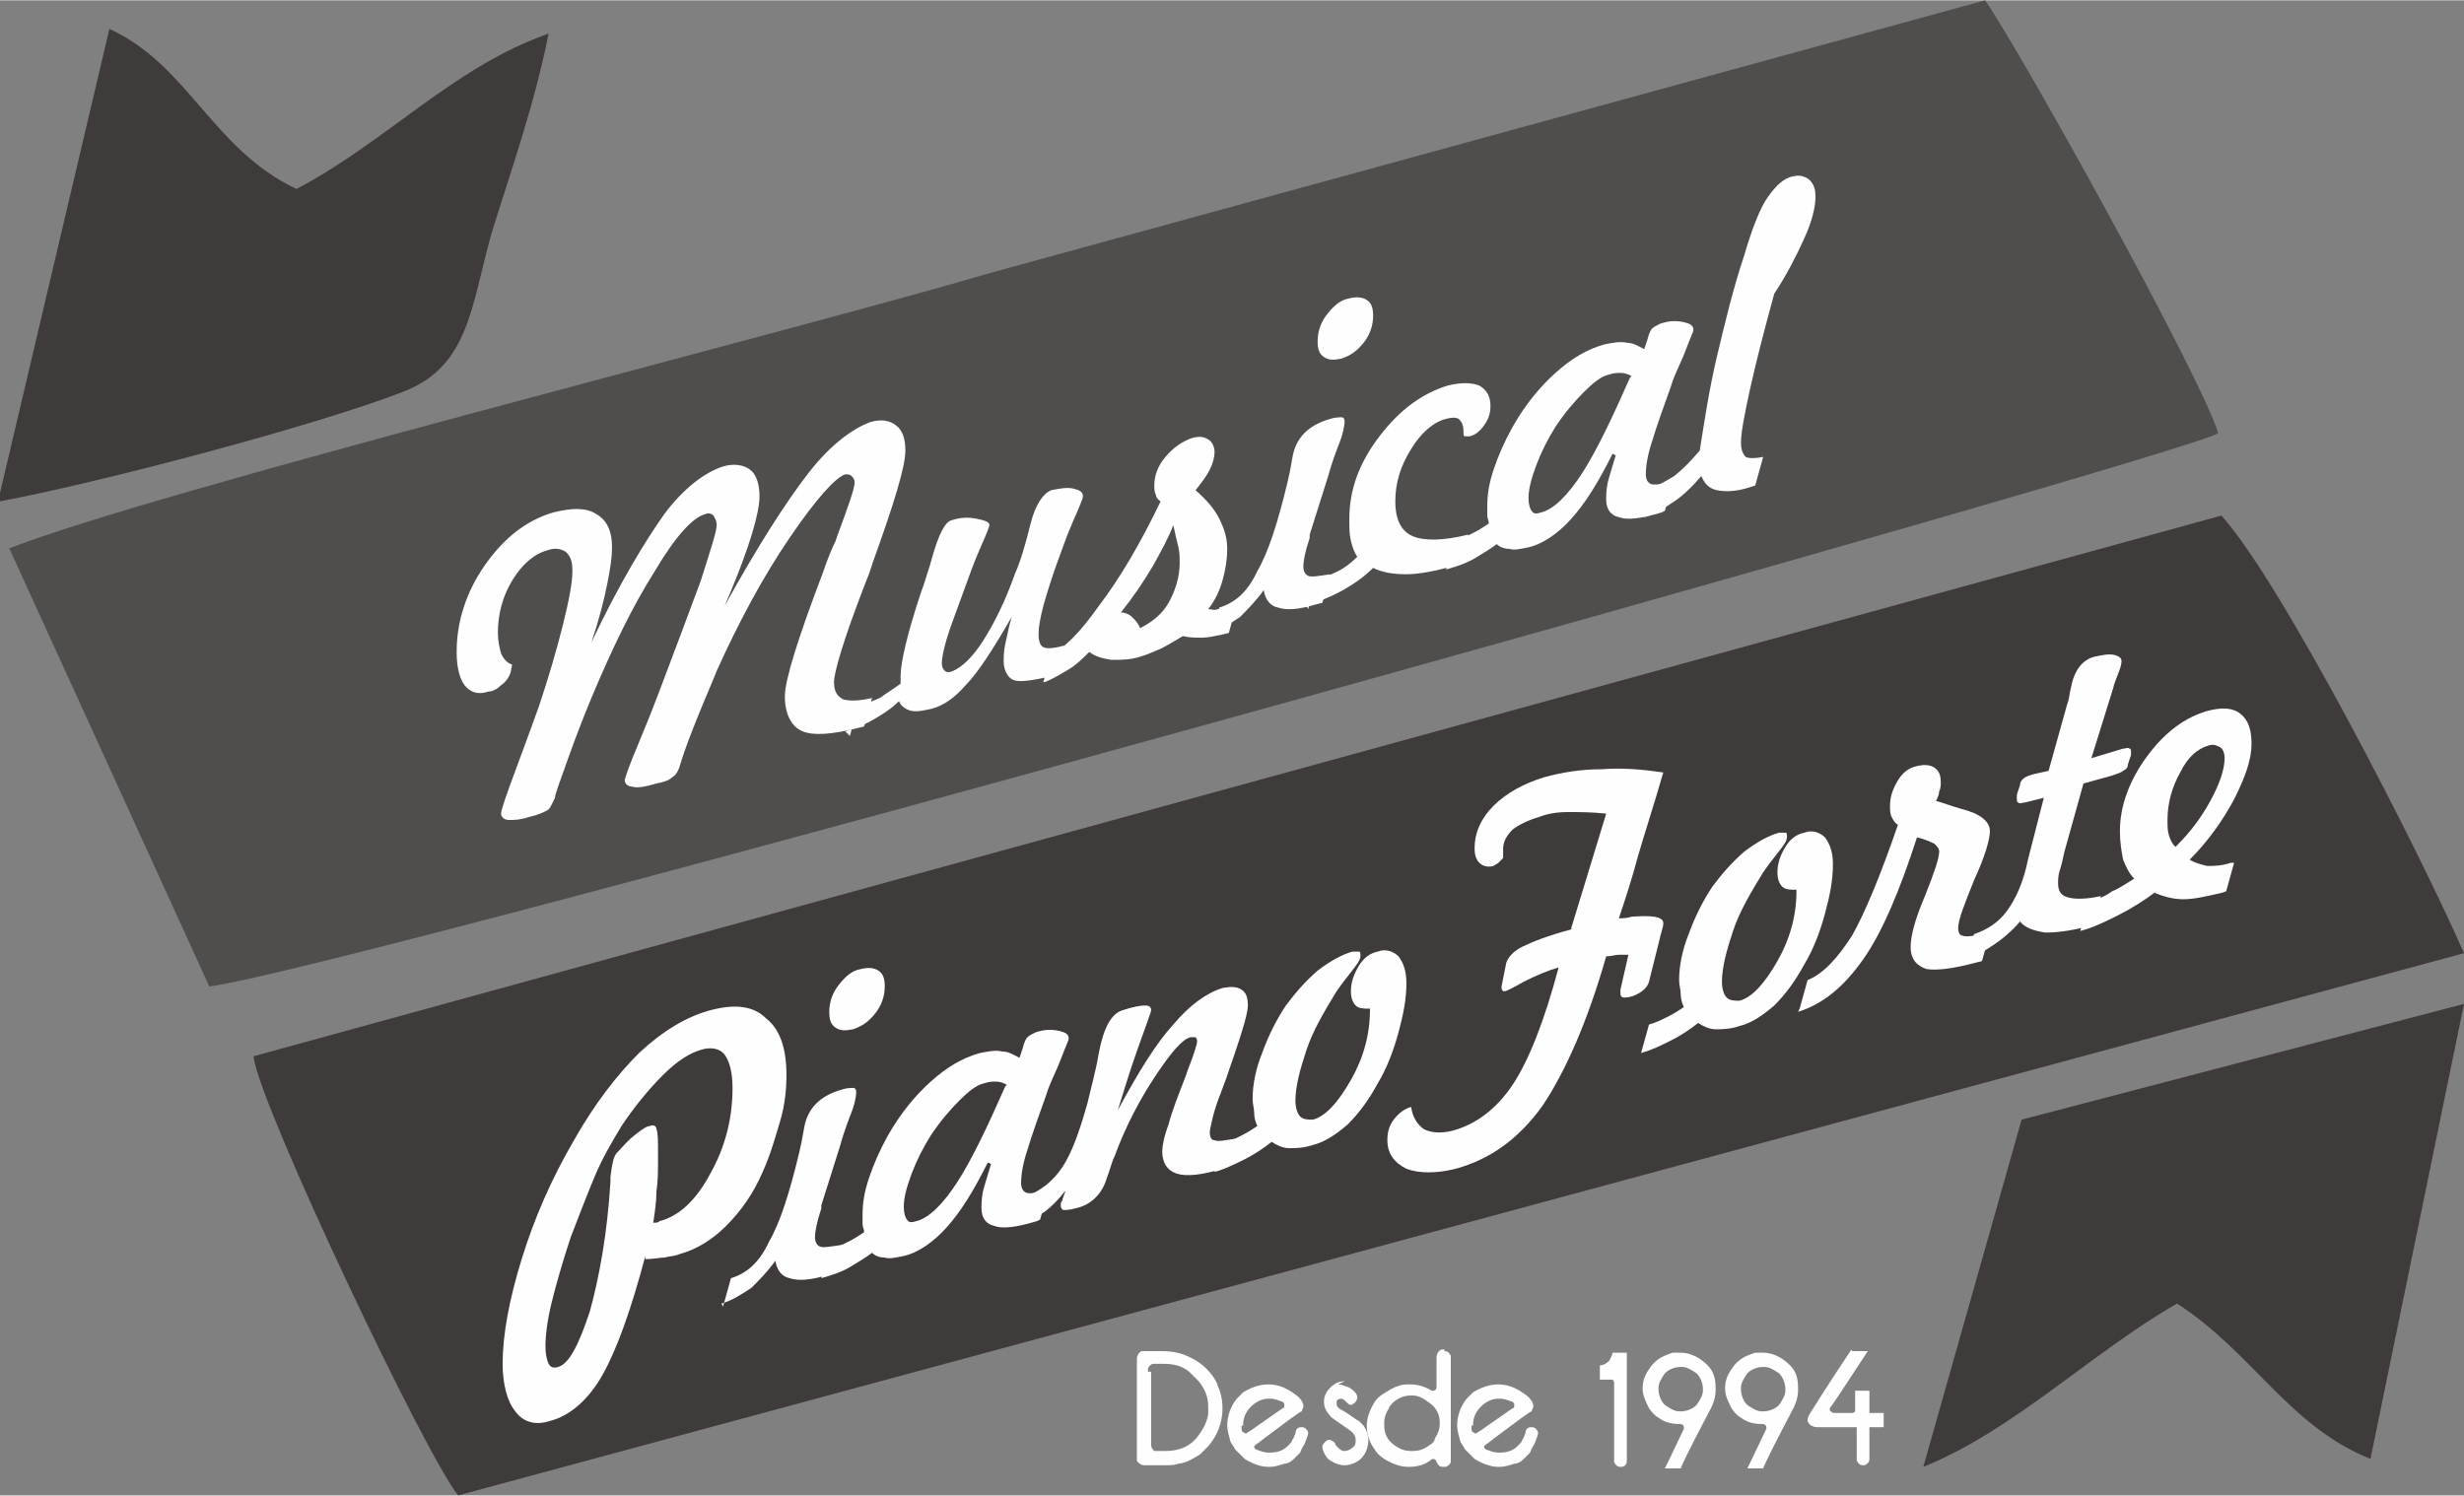 <?xml version="1.0" encoding="UTF-8"?>
<!DOCTYPE svg PUBLIC "-//W3C//DTD SVG 1.1//EN" "http://www.w3.org/Graphics/SVG/1.1/DTD/svg11.dtd">
<!-- Creator: CorelDRAW X6 -->
<svg xmlns="http://www.w3.org/2000/svg" xml:space="preserve" width="1.667in" height="1.012in" version="1.1" style="shape-rendering:geometricPrecision; text-rendering:geometricPrecision; image-rendering:optimizeQuality; fill-rule:evenodd; clip-rule:evenodd"
viewBox="0 0 1554 943"
 xmlns:xlink="http://www.w3.org/1999/xlink">
 <rect x="0" y="0" width="1554" height="943" fill="#808080" stroke="none"/>
 <defs>
  <style type="text/css">
   <![CDATA[
    .fil1 {fill:#3F3B3A}
    .fil0 {fill:#504E4D}
    .fil3 {fill:#FEFEFE;fill-rule:nonzero}
    .fil2 {fill:#FEFEFE;fill-rule:nonzero}
   ]]>
  </style>
 </defs>
 <g id="Capa_x0020_1">

  <g id="_397590984">
   <g>
    <path class="fil0" d="M6 346l126 276c87,-11 1250,-336 1267,-349 -11,-36 -123,-238 -147,-273l-624 171c-140,41 -532,139 -623,175z"/>
    <path class="fil1" d="M160 667c5,33 109,252 129,276l1265 -342c-28,-64 -115,-234 -153,-276l-1241 341z"/>
    <path class="fil1" d="M0 316c64,-12 200,-48 254,-69 42,-16 43,-54 56,-100 13,-42 27,-81 36,-126 -60,21 -102,68 -159,98 -53,-25 -68,-78 -118,-101l-70 297z"/>
    <path class="fil1" d="M1275 706l-62 219c57,-23 106,-72 160,-103 48,31 70,77 122,98l59 -287 -279 73z"/>
    <path class="fil2" d="M322 424c-1,3 -3,6 -6,8 -2,2 -5,4 -8,4 -6,2 -11,1 -15,-4 -3,-4 -5,-11 -5,-21 0,-19 6,-38 18,-55 12,-17 26,-28 43,-33 12,-3 21,-3 27,1 7,4 10,11 10,21 0,6 -1,13 -3,23 -2,10 -5,22 -10,37 18,-38 34,-64 46,-81 12,-16 25,-26 37,-30 7,-2 13,-1 17,2 4,3 6,9 6,17 0,10 -6,31 -19,62l-3 7c21,-38 39,-66 53,-84 14,-18 28,-28 39,-32 7,-2 12,-1 16,2 4,3 6,8 6,16 0,10 -7,33 -20,69l-3 9 -2 5c-14,36 -20,57 -20,63 0,6 2,9 6,11 4,1 10,1 18,-1l-5 18 -4 1c-16,4 -28,5 -35,2 -7,-3 -11,-11 -11,-22 0,-10 8,-36 24,-78 3,-9 6,-16 8,-20l1 -3c7,-19 11,-30 11,-34 0,-2 -1,-3 -2,-4 -1,-1 -2,-1 -4,-1 -6,2 -18,15 -35,40 -17,25 -32,53 -46,84 -4,10 -8,19 -12,29 -4,10 -8,20 -11,30 -1,4 -3,7 -5,8 -2,2 -5,3 -10,4 -7,2 -12,3 -15,2 -3,0 -5,-2 -5,-4 0,-1 3,-10 9,-24 5,-12 9,-22 12,-30 11,-29 20,-53 27,-72 6,-19 10,-31 10,-35 0,-3 -1,-4 -2,-6 -1,-1 -3,-2 -5,-1 -8,2 -19,14 -32,36 -14,22 -27,49 -40,80 -5,12 -10,25 -15,39 -5,14 -8,22 -8,24 -2,4 -3,7 -5,8 -2,1 -6,3 -11,4 -6,2 -10,2 -13,2 -3,0 -5,-2 -5,-4 0,-2 3,-11 9,-27 6,-16 11,-30 15,-41 6,-18 11,-35 15,-51 4,-16 6,-27 6,-34 0,-6 -1,-9 -4,-12 -3,-2 -7,-3 -12,-1 -8,2 -16,9 -22,19 -6,10 -9,21 -9,33 0,5 1,9 2,13 2,4 4,6 7,7z"/>
    <path id="1" class="fil2" d="M536 464l5 -18c5,-2 9,-4 14,-6 4,-3 9,-6 13,-9 0,-1 0,-1 0,-2 0,-1 0,-1 0,-3 0,-8 4,-26 13,-53 2,-5 3,-9 4,-12 1,-3 2,-6 3,-10 4,-14 8,-22 12,-23 6,-2 11,-2 16,-1 5,1 8,2 8,4 0,1 -2,6 -6,15 -4,9 -7,18 -10,26 -5,14 -9,24 -11,31 -2,7 -3,12 -3,15 0,3 1,4 2,5 1,1 3,1 5,0 5,-2 12,-8 19,-19 7,-11 14,-25 20,-42 4,-9 7,-20 10,-32 3,-12 8,-19 13,-21 5,-1 10,-2 14,-1 4,1 6,2 6,5 0,1 -2,6 -6,15 -4,9 -7,18 -10,26 -4,11 -7,21 -9,28 -2,8 -3,13 -3,18 0,4 1,7 3,8 2,1 6,1 13,-1l-5 18 -2 1c-12,3 -20,4 -24,3 -4,-1 -7,-6 -7,-12 0,-3 0,-6 1,-11 1,-4 2,-10 4,-17 -12,21 -22,36 -29,43 -7,8 -14,13 -22,15 -5,1 -9,2 -13,1 -3,-1 -6,-3 -7,-6 -5,5 -10,8 -15,11 -5,3 -11,6 -19,8z"/>
    <path id="2" class="fil2" d="M706 386c3,0 6,1 8,3 2,2 4,4 5,7 8,-4 14,-9 18,-16 4,-7 7,-16 7,-25 0,-4 0,-7 -1,-11 -1,-4 -2,-8 -3,-13 -3,8 -8,17 -13,26 -6,10 -12,19 -20,29zm-48 44l5 -18c8,-3 18,-13 30,-30 13,-17 26,-39 39,-66 -2,-1 -3,-3 -3,-4 -1,-2 -1,-4 -1,-6 0,-6 2,-12 7,-18 5,-6 11,-10 17,-12 4,-1 7,-1 10,1 2,1 4,4 4,8 0,3 -1,7 -3,11 -2,4 -5,8 -9,13 7,6 12,12 15,18 3,6 5,12 5,19 0,6 -1,13 -3,20 -2,7 -5,13 -9,18 2,0 4,1 6,0 2,0 5,-1 9,-2l3 -1 -5 18 -4 1c-5,1 -9,2 -13,2 -4,0 -8,0 -12,-1 -5,3 -10,6 -14,8 -5,2 -9,4 -13,5 -6,2 -12,2 -18,2 -6,-1 -10,-2 -14,-5 -4,4 -8,8 -13,11 -5,3 -10,6 -15,8z"/>
    <path id="3" class="fil2" d="M764 401l5 -18c10,-3 18,-10 24,-23 7,-12 13,-31 19,-56 1,-4 2,-9 3,-15 2,-13 10,-21 24,-25 3,-1 6,-1 7,-1 2,0 2,2 2,3 0,2 -1,8 -4,15 -3,8 -5,14 -6,18l-12 38 0 2c-3,9 -4,15 -4,18 0,3 1,5 3,6 2,1 7,0 14,-1l-5 18 -4 1c-10,3 -18,4 -24,2 -5,-1 -8,-5 -9,-11 -5,7 -10,12 -15,17 -6,4 -12,8 -19,10zm82 -175c-5,1 -8,1 -11,-1 -3,-2 -4,-5 -4,-10 0,-6 2,-12 6,-17 4,-5 8,-9 14,-10 4,-1 8,-1 11,1 3,2 4,5 4,10 0,6 -2,12 -6,17 -4,5 -8,8 -14,10z"/>
    <path id="4" class="fil2" d="M825 384l5 -18c5,-2 10,-4 14,-6 4,-2 8,-5 12,-9 -2,-3 -3,-6 -4,-10 -1,-4 -1,-8 -1,-14 0,-18 6,-35 19,-52 13,-17 27,-27 43,-32 8,-2 15,-2 20,0 5,3 7,7 7,13 0,4 -1,8 -4,12 -2,3 -5,6 -9,7 -1,0 -2,0 -3,0 -1,0 -1,-1 -1,-3 0,-4 -1,-6 -3,-8 -2,-1 -4,-1 -8,0 -8,2 -16,9 -22,19 -7,11 -10,22 -10,33 0,12 4,19 11,22 7,3 19,3 35,-1l-5 18c-1,0 -3,1 -4,2 0,0 0,0 -1,0 -11,3 -21,5 -29,5 -8,0 -15,-1 -21,-4 -6,6 -12,10 -19,14 -7,4 -15,7 -23,10z"/>
    <path id="5" class="fil2" d="M1029 237c-2,-1 -4,-2 -7,-2 -2,0 -4,0 -7,1 -5,1 -10,5 -16,11 -6,6 -12,13 -18,22 -5,8 -9,16 -12,24 -3,8 -5,15 -5,21 0,4 1,7 2,8 1,2 3,2 6,1 8,-2 17,-11 26,-25 9,-14 19,-35 30,-60zm-12 49c-9,18 -17,31 -26,41 -8,9 -18,16 -27,18 -5,1 -9,2 -12,1 -3,0 -6,-1 -8,-3 -4,3 -9,6 -14,9 -5,3 -11,5 -18,7l5 -18c4,-1 8,-3 12,-5 4,-2 7,-4 10,-6 0,-2 -1,-3 -1,-5 0,-2 0,-4 0,-6 0,-7 1,-14 4,-23 3,-9 7,-18 12,-27 8,-14 17,-25 27,-34 10,-9 20,-15 31,-18 5,-1 10,-2 14,-1 4,0 7,2 11,4l2 -6c1,-4 2,-6 3,-7 1,-1 3,-2 5,-3 6,-2 10,-2 15,-1 4,1 6,2 6,5 0,1 -2,5 -5,13 -3,8 -7,15 -9,22 -5,14 -9,25 -12,35 -3,9 -4,16 -4,21 0,3 1,5 3,6 2,1 7,0 14,-1l-5 18 -2 1c-13,4 -22,5 -27,3 -5,-1 -8,-5 -8,-11 0,-3 0,-6 1,-11 1,-4 3,-10 5,-17z"/>
    <path id="6" class="fil2" d="M1037 325l5 -18c4,-1 9,-4 14,-7 5,-4 10,-9 16,-16 3,-19 6,-39 11,-60 5,-21 10,-42 17,-63 5,-17 10,-30 15,-37 5,-7 10,-12 16,-13 4,-1 7,0 10,2 3,3 4,6 4,11 0,6 -2,15 -7,26 -5,11 -11,23 -19,35 -6,22 -11,41 -15,59 -4,18 -6,29 -6,35 0,4 1,7 3,9 2,1 6,1 11,0l-5 18 -3 1c-9,3 -16,3 -21,2 -5,-1 -8,-4 -10,-9 -5,6 -11,12 -17,16 -6,4 -12,8 -19,10z"/>
    <path class="fil2" d="M407 792c-9,34 -18,59 -27,75 -9,16 -21,26 -33,29 -9,3 -17,1 -22,-6 -5,-6 -8,-17 -8,-30 0,-18 4,-40 12,-66 8,-26 19,-51 33,-75 13,-23 27,-41 41,-55 15,-14 30,-23 45,-27 15,-4 27,-3 35,5 9,7 13,19 13,36 0,9 -1,19 -4,29 -3,10 -6,21 -11,32 -6,14 -14,25 -23,34 -9,9 -19,15 -30,18 -2,1 -5,1 -9,2 -3,0 -7,1 -12,1zm4 -21c1,0 2,0 2,0 1,0 2,0 3,-1 12,-3 23,-13 32,-30 9,-16 14,-34 14,-54 0,-10 -2,-17 -5,-21 -3,-4 -9,-5 -15,-3 -7,2 -15,7 -24,16 -9,9 -18,20 -26,32 -6,10 -12,20 -17,32 -5,12 -10,25 -15,38 -5,15 -9,29 -12,41 -3,12 -4,22 -4,28 0,5 1,9 2,11 1,2 3,3 6,2 7,-2 13,-14 20,-35 6,-22 11,-49 13,-82 0,-1 0,-2 0,-3 1,-8 2,-13 4,-15 3,-3 6,-7 11,-11 5,-4 8,-6 10,-6 2,-1 4,0 4,2 1,2 1,7 1,16l0 4c0,6 0,13 -1,19 0,7 -1,13 -2,20z"/>
    <path id="1" class="fil2" d="M456 824l5 -18c10,-3 18,-10 24,-23 7,-12 13,-31 19,-56 1,-4 2,-9 3,-15 2,-13 10,-21 24,-25 3,-1 6,-1 7,-1 2,0 2,2 2,3 0,2 -1,8 -4,15 -3,8 -5,14 -6,18l-12 38 0 2c-3,9 -4,15 -4,18 0,3 1,5 3,6 2,1 7,0 14,-1l-5 18 -4 1c-10,3 -18,4 -24,2 -5,-1 -8,-5 -9,-11 -5,7 -10,12 -15,17 -6,4 -12,8 -19,10zm82 -175c-5,1 -8,1 -11,-1 -3,-2 -4,-5 -4,-10 0,-6 2,-12 6,-17 4,-5 8,-9 14,-10 4,-1 8,-1 11,1 3,2 4,5 4,10 0,6 -2,12 -6,17 -4,5 -8,8 -14,10z"/>
    <path id="2" class="fil2" d="M635 684c-2,-1 -4,-2 -7,-2 -2,0 -4,0 -7,1 -5,1 -10,5 -16,11 -6,6 -12,13 -18,22 -5,8 -9,16 -12,24 -3,8 -5,15 -5,21 0,4 1,7 2,8 1,2 3,2 6,1 8,-2 17,-11 26,-25 9,-14 19,-35 30,-60zm-12 49c-9,18 -17,31 -26,41 -8,9 -18,16 -27,18 -5,1 -9,2 -12,1 -3,0 -6,-1 -8,-3 -4,3 -9,6 -14,9 -5,3 -11,5 -18,7l5 -18c4,-1 8,-3 12,-5 4,-2 7,-4 10,-6 0,-2 -1,-3 -1,-5 0,-2 0,-4 0,-6 0,-7 1,-14 4,-23 3,-9 7,-18 12,-27 8,-14 17,-25 27,-34 10,-9 20,-15 31,-18 5,-1 10,-2 14,-1 4,0 7,2 11,4l2 -6c1,-4 2,-6 3,-7 1,-1 3,-2 5,-3 6,-2 10,-2 15,-1 4,1 6,2 6,5 0,1 -2,5 -5,13 -3,8 -7,15 -9,22 -5,14 -9,25 -12,35 -3,9 -4,16 -4,21 0,3 1,5 3,6 2,1 7,0 14,-1l-5 18 -2 1c-13,4 -22,5 -27,3 -5,-1 -8,-5 -8,-11 0,-3 0,-6 1,-11 1,-4 3,-10 5,-17z"/>
    <path id="3" class="fil2" d="M671 752c-4,5 -8,9 -12,12 -5,3 -10,6 -16,8l5 -18c8,-3 16,-9 22,-18 6,-9 11,-23 16,-41 2,-9 5,-19 7,-31 3,-16 8,-25 15,-27 6,-2 11,-3 14,-3 3,0 4,1 4,3 0,1 -3,9 -8,23 -5,14 -9,27 -13,40 13,-24 24,-42 35,-54 10,-12 21,-20 31,-23 5,-1 9,-1 12,1 3,2 4,5 4,10 0,6 -5,21 -14,47l-3 8c-2,5 -4,11 -5,15 -1,5 -2,8 -2,10 0,3 1,5 3,5 2,1 7,0 13,-1l-5 18 -3 1c-13,4 -23,5 -29,3 -6,-2 -9,-7 -9,-14 0,-3 1,-9 4,-17 2,-8 6,-18 11,-31l1 -3c4,-10 6,-17 6,-18 0,-1 0,-2 -1,-3 -1,0 -2,0 -3,0 -5,1 -12,9 -22,24 -10,15 -19,32 -26,51 -2,4 -3,9 -5,14 -3,10 -10,17 -20,19 -3,1 -6,1 -7,1 -1,0 -2,-1 -2,-3 0,-1 0,-2 1,-3 0,-1 1,-3 2,-6z"/>
    <path id="4" class="fil2" d="M864 636c-4,0 -7,0 -9,-2 -2,-2 -3,-5 -3,-9 0,-6 2,-11 5,-16 3,-5 7,-8 12,-9 5,-2 10,0 13,3 3,4 5,9 5,17 0,10 -2,20 -5,31 -3,11 -7,22 -13,32 -6,11 -12,19 -19,26 -7,6 -14,11 -22,13 -6,2 -11,2 -15,2 -4,0 -8,-2 -11,-4 -5,4 -11,8 -17,11 -6,3 -12,6 -19,8l5 -18c4,-1 8,-3 12,-5 4,-2 7,-4 10,-6 -1,-2 -2,-5 -2,-8 0,-3 -1,-6 -1,-9 0,-9 2,-19 6,-29 4,-11 9,-21 15,-30 6,-8 12,-15 20,-22 8,-6 15,-10 22,-12 2,0 3,0 4,0 1,0 1,1 1,3 0,2 -2,5 -6,10 -4,5 -7,9 -9,12 -8,13 -15,25 -19,37 -4,12 -7,23 -7,32 0,4 1,8 3,10 2,2 5,2 8,2 8,-2 16,-11 24,-25 8,-14 12,-29 12,-44z"/>
    <path id="5" class="fil2" d="M991 585l22 -72c-9,-1 -17,-1 -24,-1 -7,0 -13,1 -18,3 -7,2 -13,5 -17,8 -4,4 -6,8 -6,12 0,1 0,2 0,4 0,1 0,1 0,2 -1,1 -2,2 -3,3 -1,1 -2,1 -3,2 -4,1 -7,0 -9,-2 -2,-2 -3,-5 -3,-9 0,-10 4,-19 12,-27 8,-8 19,-14 32,-18 11,-3 23,-5 36,-5 13,-1 25,0 39,2 -6,21 -12,39 -16,53 -4,15 -8,27 -12,39 2,0 5,0 8,-1 13,-1 20,0 20,4 0,1 0,2 -1,5 0,1 -1,3 -1,4l-7 28 0 0c-1,4 -5,7 -10,9 -3,1 -5,1 -6,1 -1,0 -2,-1 -2,-2 0,0 0,-1 0,-2 0,0 0,-1 0,-1l5 -22c-2,0 -4,0 -6,0 -2,0 -5,1 -8,1 -12,42 -26,73 -40,94 -15,21 -33,34 -55,40 -12,3 -23,3 -31,0 -8,-4 -12,-10 -12,-18 0,-5 1,-9 4,-13 3,-4 7,-7 11,-8l0 0c1,7 4,11 8,14 4,2 10,3 18,1 15,-4 28,-14 38,-29 10,-15 20,-40 29,-74 -7,2 -14,5 -22,9 -7,4 -11,6 -12,6 0,0 -1,0 -1,0 0,0 -1,-1 -1,-2l0 -1 3 -15c1,-3 4,-7 10,-10 6,-3 16,-7 31,-11z"/>
    <path id="6" class="fil2" d="M1133 561c-4,0 -7,0 -9,-2 -2,-2 -3,-5 -3,-9 0,-6 2,-11 5,-16 3,-5 7,-8 12,-9 5,-2 10,0 13,3 3,4 5,9 5,17 0,10 -2,20 -5,31 -3,11 -7,22 -13,32 -6,11 -12,19 -19,26 -7,6 -14,11 -22,13 -6,2 -11,2 -15,2 -4,0 -8,-2 -11,-4 -5,4 -11,8 -17,11 -6,3 -12,6 -19,8l5 -18c4,-1 8,-3 12,-5 4,-2 7,-4 10,-6 -1,-2 -2,-5 -2,-8 0,-3 -1,-6 -1,-9 0,-9 2,-19 6,-29 4,-11 9,-21 15,-30 6,-8 12,-15 20,-22 8,-6 15,-10 22,-12 2,0 3,0 4,0 1,0 1,1 1,3 0,2 -2,5 -6,10 -4,5 -7,9 -9,12 -8,13 -15,25 -19,37 -4,12 -7,23 -7,32 0,4 1,8 3,10 2,2 5,2 8,2 8,-2 16,-11 24,-25 8,-14 12,-29 12,-44z"/>
    <path id="7" class="fil2" d="M1135 636l5 -18c10,-4 19,-14 28,-28 8,-14 18,-38 29,-70 -2,-1 -3,-3 -4,-5 -1,-2 -1,-4 -1,-7 0,-6 2,-11 5,-16 3,-5 7,-8 12,-9 4,-1 8,-1 11,1 3,2 4,5 4,9 0,2 0,4 -1,6 0,2 -1,4 -2,6 4,1 9,3 16,5 12,3 18,8 18,14 0,5 -3,16 -10,31 -6,15 -10,25 -10,30 0,3 1,5 3,5 2,1 8,0 17,-2l-5 18 -4 1c-15,4 -25,5 -31,4 -6,-2 -10,-6 -10,-14 0,-7 3,-18 9,-32 6,-15 9,-24 9,-28 0,-2 -1,-3 -3,-5 -2,-1 -6,-3 -11,-4 -11,34 -22,60 -34,77 -12,17 -25,28 -41,33z"/>
    <path id="8" class="fil2" d="M1240 607l5 -18c9,-3 16,-8 21,-15 5,-7 10,-17 13,-32l10 -39 -12 3c-2,0 -3,1 -4,0 -1,0 -1,-1 -1,-2 0,0 0,0 0,-1 0,0 0,-1 0,-2l2 -6c0,-2 1,-3 2,-4 1,-1 3,-2 7,-3l9 -2 12 -43c1,-2 1,-5 2,-9 2,-11 7,-18 15,-20 5,-1 9,-2 13,-1 3,1 4,2 4,4 0,2 -1,5 -3,10 -1,3 -2,5 -2,6l-14 45 20 -6c2,0 3,-1 4,0 1,0 1,1 1,2 0,0 0,1 0,1 0,0 0,1 0,1l-2 6c0,2 -1,3 -3,4 -1,1 -4,2 -7,3l-18 5 -12 43c-1,5 -2,9 -3,12 -1,3 -1,6 -1,8 0,5 2,8 7,9 4,1 11,1 20,-1l-5 18 -3 1c-11,3 -20,4 -27,4 -7,-1 -13,-3 -16,-7 -5,6 -11,11 -17,15 -6,4 -13,8 -19,10z"/>
    <path id="9" class="fil2" d="M1373 533c8,-8 15,-17 21,-28 6,-11 9,-20 9,-27 0,-3 -1,-6 -3,-7 -2,-1 -4,-2 -7,-1 -7,2 -13,7 -18,17 -5,9 -8,19 -8,30 0,4 0,7 1,10 1,3 2,5 4,7zm-13 29c-8,6 -16,11 -24,15 -8,4 -16,8 -24,10l5 -18c6,-2 11,-4 15,-7 5,-2 9,-5 14,-8 -3,-3 -5,-7 -7,-12 -1,-5 -2,-11 -2,-18 0,-16 6,-32 17,-47 11,-15 24,-25 39,-29 8,-2 15,-2 20,2 5,4 7,10 7,19 0,10 -4,21 -11,35 -7,13 -16,26 -28,38 3,2 7,3 11,4 4,0 9,0 15,-2l2 0 -5 18 -3 1c-9,2 -17,4 -24,4 -7,0 -13,-2 -18,-4z"/>
   </g>
   <path class="fil3" d="M722 852l11 0c6,0 10,1 13,2 8,3 14,7 19,14 2,3 3,5 3,6 2,4 3,9 3,14 0,9 -3,17 -9,24 -2,2 -4,4 -5,5 -3,2 -5,3 -7,4 -2,1 -5,2 -7,2 -2,1 -5,1 -10,1l-11 0c-2,0 -4,-1 -5,-3 0,-1 0,-1 0,-2l0 -62c0,-2 1,-4 3,-5 1,0 1,0 2,0zm4 13l0 46c0,2 1,3 2,4 1,0 1,0 2,0l5 0c9,0 16,-3 21,-10 3,-4 5,-8 6,-13 0,-1 0,-3 0,-4l0 -1c0,-6 -2,-11 -6,-16 -2,-2 -4,-4 -6,-6 -5,-4 -10,-5 -17,-5l-5 0c-2,0 -3,1 -4,3 0,0 0,1 0,2z"/>
   <path id="1" class="fil3" d="M800 873c7,0 13,3 19,8 2,2 3,4 3,5 0,0 0,0 0,1 0,1 -1,2 -1,3 -1,0 -9,6 -25,18 0,0 -1,1 -4,3 0,0 -1,1 -1,1l0 0c0,1 0,1 1,2 3,1 5,2 8,2l1 0c4,0 8,-1 11,-4 2,-2 3,-3 3,-4 1,-1 1,-2 2,-4 0,-2 1,-3 1,-3 1,-1 2,-1 3,-1 2,0 3,1 4,3 0,0 0,1 0,1l0 0c0,1 -1,3 -2,6 -1,2 -2,3 -3,6 -2,2 -3,3 -4,4 -2,2 -4,3 -6,3 -3,1 -6,2 -9,2l-1 0c-5,0 -10,-2 -15,-5 -2,-2 -4,-4 -6,-6 -1,-2 -2,-3 -3,-5 -1,-4 -2,-7 -2,-10 0,-6 2,-12 6,-17 2,-2 3,-3 4,-4 5,-3 10,-5 16,-5zm-17 26c0,2 0,4 1,4 0,0 1,1 2,1 0,0 1,-1 3,-2 0,0 7,-5 20,-14 1,0 1,-1 1,-2l0 0c0,-1 0,-1 -1,-2 -3,-1 -5,-2 -8,-2l-1 0c-4,0 -8,2 -11,5 -4,4 -5,8 -5,12z"/>
   <path id="2" class="fil3" d="M844 873c2,0 4,1 7,2 3,2 5,4 5,6 0,2 -1,3 -2,4 -1,0 -1,1 -2,1 -1,0 -2,-1 -3,-2 -1,-1 -2,-2 -3,-2l0 0c-2,0 -3,1 -3,2 0,1 0,1 0,1 0,2 1,3 3,4 7,4 10,7 11,7 1,1 2,2 3,3 2,3 3,6 3,9 0,5 -2,10 -6,13 -3,2 -6,3 -9,3 -3,0 -6,-1 -9,-3 -2,-1 -3,-3 -4,-5 -1,-2 -1,-3 -1,-4l0 0c0,-1 1,-2 2,-3 1,-1 2,-1 2,-1 2,0 3,1 4,2 0,1 1,2 1,2 2,2 3,3 5,3 2,0 4,-1 6,-3 1,-1 1,-3 1,-4 0,-3 -2,-5 -5,-7 -6,-4 -10,-7 -10,-7 -3,-3 -5,-6 -5,-10 0,-3 1,-6 4,-9 3,-3 6,-4 9,-4z"/>
   <path id="3" class="fil3" d="M911 852l0 0c2,0 3,1 4,3 0,1 0,1 0,2l0 64c0,2 -1,3 -3,4 -1,0 -1,0 -2,0 -2,0 -3,-1 -4,-3 0,-1 -1,-2 -2,-2l0 0c0,0 -1,0 -2,1 -4,3 -9,4 -13,4l-1 0c-5,0 -10,-2 -15,-5 -3,-2 -5,-4 -6,-6 -3,-4 -5,-9 -5,-15 0,-5 2,-10 5,-15 2,-3 5,-5 7,-6 2,-1 4,-3 8,-4 2,-1 5,-1 7,-1 5,0 9,1 14,4 0,0 1,0 1,0 1,0 2,-1 2,-2 0,0 0,0 0,-1l0 -18c0,-2 1,-4 3,-5 1,0 1,0 2,0zm-38 46l0 1c0,5 2,9 6,12 4,3 7,4 11,4l1 0c4,0 7,-1 11,-4 2,-1 3,-3 3,-4 2,-3 3,-6 3,-9l0 -1c0,-5 -2,-9 -6,-12 -4,-3 -7,-5 -11,-5l-1 0c-4,0 -7,1 -11,4 -1,1 -3,3 -3,4 -2,3 -3,6 -3,9z"/>
   <path id="4" class="fil3" d="M945 873c7,0 13,3 19,8 2,2 3,4 3,5 0,0 0,0 0,1 0,1 -1,2 -1,3 -1,0 -9,6 -25,18 0,0 -1,1 -4,3 0,0 -1,1 -1,1l0 0c0,1 0,1 1,2 3,1 5,2 8,2l1 0c4,0 8,-1 11,-4 2,-2 3,-3 3,-4 1,-1 1,-2 2,-4 0,-2 1,-3 1,-3 1,-1 2,-1 3,-1 2,0 3,1 4,3 0,0 0,1 0,1l0 0c0,1 -1,3 -2,6 -1,2 -2,3 -3,6 -2,2 -3,3 -4,4 -2,2 -4,3 -6,3 -3,1 -6,2 -9,2l-1 0c-5,0 -10,-2 -15,-5 -2,-2 -4,-4 -6,-6 -1,-2 -2,-3 -3,-5 -1,-4 -2,-7 -2,-10 0,-6 2,-12 6,-17 2,-2 3,-3 4,-4 5,-3 10,-5 16,-5zm-17 26c0,2 0,4 1,4 0,0 1,1 2,1 0,0 1,-1 3,-2 0,0 7,-5 20,-14 1,0 1,-1 1,-2l0 0c0,-1 0,-1 -1,-2 -3,-1 -5,-2 -8,-2l-1 0c-4,0 -8,2 -11,5 -4,4 -5,8 -5,12z"/>
   <path id="5" class="fil3" d="M1017 853l9 0c0,0 0,0 0,0l0 67c0,2 0,3 -1,4 -1,1 -2,1 -3,1 -2,0 -3,-1 -4,-3 0,0 0,-1 0,-2l0 -47c0,-2 0,-2 -1,-3 0,0 0,0 -1,0l-7 0c0,0 0,0 0,0l0 -9c0,0 0,0 0,0l0 0c2,0 4,-1 6,-3 1,-2 2,-4 2,-5l0 0c0,0 0,0 0,0z"/>
   <path id="6" class="fil3" d="M1059 853l1 0c6,0 12,3 17,8 4,4 5,9 5,14l0 2c0,3 -1,8 -4,13 -11,21 -17,33 -18,36l-10 0 0 0c0,0 4,-8 12,-25 0,0 0,-1 0,-1 0,-1 -1,-2 -2,-2 -6,0 -10,-1 -14,-4 -2,-1 -4,-3 -6,-6 -2,-4 -4,-8 -4,-12l0 -1c0,-5 2,-9 5,-13 2,-3 4,-4 5,-5 3,-2 6,-3 9,-4 0,0 1,0 3,0zm-13 22l0 1c0,3 1,7 4,10 3,2 6,4 9,4l1 0c3,0 7,-1 10,-4 2,-3 4,-6 4,-9l0 -1c0,-3 -1,-7 -4,-10 -3,-2 -6,-4 -9,-4l-1 0c-3,0 -7,1 -10,4 -2,3 -4,6 -4,9z"/>
   <path id="7" class="fil3" d="M1111 853l1 0c6,0 12,3 17,8 4,4 5,9 5,14l0 2c0,3 -1,8 -4,13 -11,21 -17,33 -18,36l-10 0 0 0c0,0 4,-8 12,-25 0,0 0,-1 0,-1 0,-1 -1,-2 -2,-2 -6,0 -10,-1 -14,-4 -2,-1 -4,-3 -6,-6 -2,-4 -4,-8 -4,-12l0 -1c0,-5 2,-9 5,-13 2,-3 4,-4 5,-5 3,-2 6,-3 9,-4 0,0 1,0 3,0zm-13 22l0 1c0,3 1,7 4,10 3,2 6,4 9,4l1 0c3,0 7,-1 10,-4 2,-3 4,-6 4,-9l0 -1c0,-3 -1,-7 -4,-10 -3,-2 -6,-4 -9,-4l-1 0c-3,0 -7,1 -10,4 -2,3 -4,6 -4,9z"/>
   <path id="8" class="fil3" d="M1168 852l10 0 0 0c-15,23 -23,35 -24,36 0,0 0,1 0,1l0 0c0,1 1,1 2,2 0,0 1,0 1,0l10 0c2,0 2,0 3,-1 0,0 0,0 0,-1l0 -12c0,0 0,0 0,0l9 0c0,0 0,0 0,0l0 14 9 0c0,0 0,0 0,0l0 9c0,0 0,0 0,0l-9 0 0 20c0,2 -1,3 -3,4 -1,0 -1,0 -1,0l0 0c-2,0 -3,-1 -4,-3 0,-1 0,-1 0,-2l0 -19 -25 0c-2,0 -4,-1 -5,-2 0,-1 -1,-1 -1,-2l0 -1c0,-1 1,-3 3,-6 0,0 8,-13 24,-37 1,-1 1,-1 1,-1z"/>
  </g>
 </g>
</svg>
